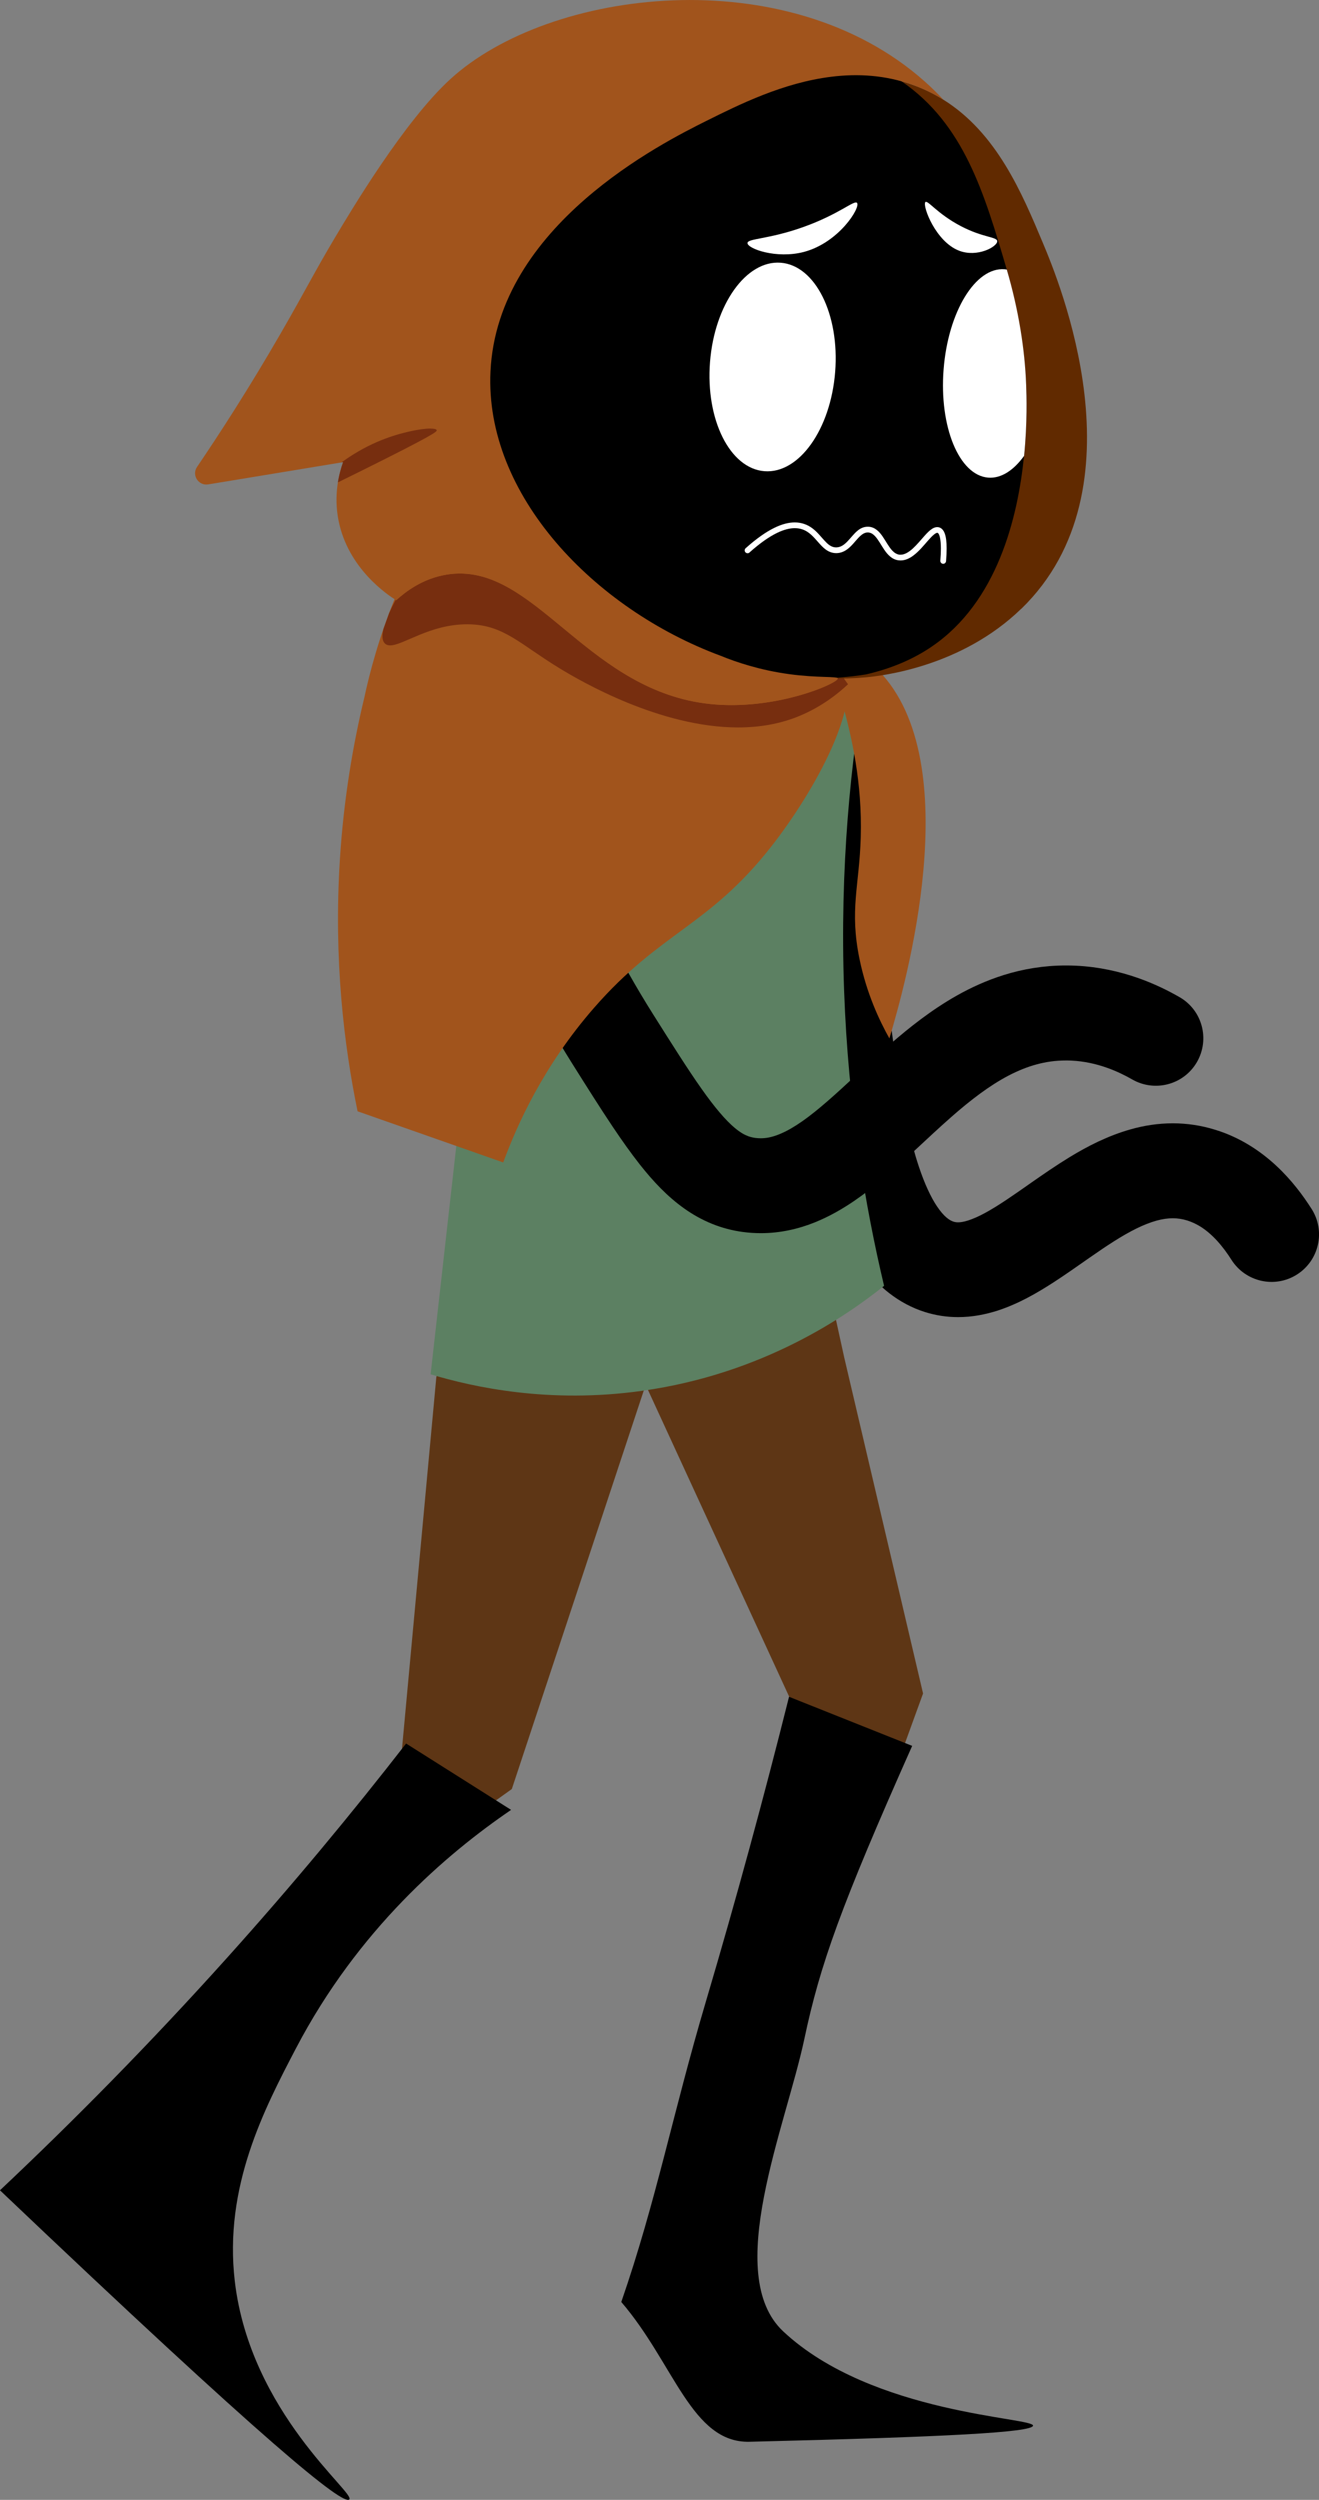 <?xml version="1.0" encoding="UTF-8"?>
<svg id="Layer_2" data-name="Layer 2" xmlns="http://www.w3.org/2000/svg" xmlns:xlink="http://www.w3.org/1999/xlink" viewBox="0 0 236.19 447.6">
  <rect x="0" y="0" width="236.19" height="447.6" fill="#808080" stroke="none"/>
  <defs>
    <style>
      .cls-1 {
        fill: none;
      }

      .cls-2 {
        fill: #5c8062;
      }

      .cls-3 {
        fill: #612a00;
      }

      .cls-4 {
        fill: #772e0f;
      }

      .cls-5 {
        fill: #5e3615;
      }

      .cls-6 {
        fill: #fff;
      }

      .cls-7 {
        fill: #a1541c;
      }

      .cls-8 {
        fill: #8c8c8c;
      }

      .cls-9 {
        clip-path: url(#clippath);
      }
    </style>
    <clipPath id="clippath">
      <path class="cls-1" d="M168.86,17.81c-1.65-1.03-3.45-1.91-5.43-2.62-4.92-1.76-9.84-2.03-14.54-1.45-8.68,1.06-16.6,5.02-22.39,7.9-7.8,3.9-37.43,18.69-38.67,44.87-1.06,22.08,18.54,42.5,41.22,50.91,2.82,1.15,7.02,2.57,12.29,3.29,5.16.7,8.63.35,8.69.77.12.83-11.13,5.83-22.9,4.57-22.38-2.39-31.5-25.75-47.17-23.16-4.32.71-7.39,3.11-9.01,4.59-1.55-.97-8.62-5.66-10.33-14.28-.91-4.6.09-8.41.82-10.45-.31.05-6.89,1.14-7.21,1.19-2.4.4-4.81.79-7.21,1.19-3.24.53-6.49,1.07-9.73,1.6-1.75.29-3-1.65-2.01-3.12,4.09-6.03,9.33-14.12,14.99-23.93,4.52-7.83,6.01-10.92,9.72-17.15,2.94-4.94,12.43-20.85,20.65-28.36,17.69-16.19,60.23-21.57,84.95.42,1.17,1.04,2.27,2.12,3.3,3.22"/>
    </clipPath>
  </defs>
  <g id="step_2">
    <g>
      <path d="M140.02,122.98c-.37,5.12-.69,11.53-.69,18.99,0,8.79.44,19.04,1.74,30.35.73,6.39,1.48,12.88,2.39,19.15.69,4.7,1.47,9.28,2.45,13.62.73,3.26,1.56,6.38,2.56,9.35,1.51,4.45,3.35,8.56,6.03,12.19,1.34,1.81,2.91,3.5,4.77,4.94,1.86,1.44,4.02,2.62,6.39,3.36,1.96.62,3.98.9,5.91.9,2.55,0,4.92-.48,7.08-1.17,3.78-1.24,6.98-3.11,9.97-5.03,2.24-1.45,4.36-2.96,6.4-4.38,3.05-2.13,5.94-4.05,8.51-5.3,1.28-.63,2.48-1.09,3.55-1.39,1.08-.3,2.04-.43,2.94-.43.85,0,1.67.12,2.58.4.79.25,1.53.59,2.26,1.03,1.08.66,2.13,1.56,3.09,2.61.96,1.05,1.83,2.24,2.57,3.41,2.52,3.96,7.77,5.14,11.73,2.62,3.96-2.52,5.14-7.77,2.62-11.73-1.52-2.39-3.55-5.15-6.34-7.75-1.4-1.3-2.99-2.55-4.8-3.66-1.81-1.11-3.84-2.07-6.08-2.76-2.55-.8-5.14-1.17-7.63-1.17-2.67,0-5.21.41-7.57,1.08-4.13,1.17-7.72,3.03-10.97,5.01-2.43,1.49-4.68,3.05-6.79,4.52-3.14,2.21-5.99,4.2-8.32,5.45-1.16.63-2.18,1.07-2.99,1.33-.82.26-1.4.34-1.81.34-.32,0-.55-.04-.82-.12-.39-.13-.76-.31-1.31-.78-.47-.41-1.05-1.05-1.66-1.97-1.08-1.6-2.23-4.05-3.25-7.13-1.54-4.62-2.81-10.6-3.84-17.22-1.04-6.62-1.88-13.89-2.72-21.23-1.22-10.59-1.63-20.19-1.63-28.41,0-6.98.29-12.97.64-17.76.34-4.68-3.18-8.75-7.86-9.09-4.68-.34-8.75,3.18-9.09,7.86"/>
      <path class="cls-5" d="M159.33,319.62c1.99-5.47,3.97-10.93,5.96-16.4l-14.13-60.22c-1.69-7.71-3.38-15.42-5.06-23.12-9-7.28-21.01-7.68-28.64-1.69-7.48,5.86-7.74,15.48-7.76,16.93,12.3,26.71,24.59,53.42,36.89,80.13,4.25,1.46,8.5,2.92,12.75,4.38Z"/>
      <path class="cls-5" d="M77.96,330.11c4.56-3.26,9.13-6.52,13.69-9.78,9.81-29.62,19.62-59.25,29.43-88.87-3.8-2.27-13.26-7.18-23.38-4.37-1.88.52-8.54,2.29-13.92,8.55-3.61,4.2-5.05,8.55-5.65,10.95-2.09,22.62-4.18,45.23-6.27,67.85,2.04,5.23,4.07,10.45,6.11,15.68Z"/>
      <path d="M111.26,412.15c6.25-18.07,9.22-33.76,15.08-53.56,5.57-18.81,10.53-37.1,14.95-54.78,6.4,2.55,15.65,6.24,22.05,8.79-12.79,28.74-16.49,39.17-19.3,52.44-3.31,15.65-14.7,42.18-3.79,52.4,15.95,14.93,45.15,15.39,44.73,16.9-.33,1.17-15.12,1.99-50.76,2.86-10.38.25-13.5-14.02-22.97-25.03Z"/>
      <path class="cls-2" d="M83.75,91.68c8.67-1.54,14.95,10.04,27.44,18.48,8.62,5.82,22.2,11.51,43.86,10.61-2.67,15.21-4.7,34.42-3.9,56.57.74,20.68,3.76,38.56,7.16,52.89-6.54,5.24-21.48,15.74-43.34,18.8-16.64,2.33-30.2-.65-37.86-2.96,1.84-16.32,3.67-32.65,5.51-48.97-4.99-23.56-9.99-47.11-14.98-70.67,1.13-6.67,2.26-13.34,3.38-20,2.44-6.24,6.45-13.62,12.73-14.74"/>
      <path d="M77.93,131.97c3.87,16,10.96,36.92,24.67,58.68,2.61,4.15,4.93,7.83,7.12,11.1,1.65,2.46,3.23,4.69,4.84,6.74,2.42,3.06,4.93,5.74,7.99,7.91,1.52,1.08,3.18,2.01,4.96,2.73,1.77.72,3.65,1.21,5.55,1.46,1.07.14,2.14.21,3.19.21,3.47,0,6.75-.76,9.67-1.94,2.56-1.03,4.88-2.37,7.03-3.83,3.77-2.58,7.08-5.57,10.3-8.53,2.41-2.22,4.74-4.44,7.06-6.47,3.47-3.06,6.91-5.68,10.28-7.44,1.69-.88,3.36-1.56,5.04-2.01,1.69-.46,3.39-.7,5.23-.7.33,0,.66,0,.99.02,2.28.11,4.37.59,6.22,1.23,1.85.64,3.44,1.44,4.68,2.15,4.07,2.33,9.27.93,11.6-3.15s.93-9.27-3.15-11.6c-1.9-1.09-4.45-2.39-7.57-3.47-3.11-1.08-6.81-1.95-10.97-2.15-.61-.03-1.22-.04-1.82-.04-3.94,0-7.68.64-11.13,1.72-3.02.95-5.81,2.22-8.4,3.68-4.52,2.56-8.43,5.66-11.98,8.75-2.66,2.32-5.11,4.65-7.42,6.78-3.45,3.2-6.6,5.95-9.29,7.66-1.34.86-2.55,1.46-3.6,1.83-1.05.37-1.93.52-2.8.52-.31,0-.62-.02-.95-.06-.49-.07-.89-.17-1.29-.31-.69-.26-1.44-.67-2.46-1.53-1.51-1.26-3.52-3.57-5.92-6.99-2.41-3.41-5.23-7.88-8.66-13.32-12.49-19.83-18.97-38.93-22.53-53.62-1.1-4.56-5.7-7.37-10.26-6.26s-7.37,5.7-6.26,10.26Z"/>
      <path class="cls-7" d="M149.69,115.68c-3.29,1.8,5.01,14.42,4.44,34.26-.25,8.69-2.04,12.92-.22,21.77,1.28,6.23,3.59,11.07,5.35,14.22,2.79-9.29,14.14-49.43-1.96-65.88-.65-.67-5.44-5.56-7.61-4.36"/>
      <path class="cls-7" d="M150.5,118.05c5.04,6.75-4.91,24-12.42,33.56-11.24,14.31-19.78,15.18-31.71,28.85-9.03,10.35-13.76,20.89-16.26,27.68-8.69-3.05-17.38-6.11-26.08-9.16-2.41-11.71-4.3-27.11-3.17-45.04.69-10.99,2.38-20.73,4.36-28.96.97-4.53,2.67-11.05,5.78-18.56,2.96-7.14,4.44-10.71,6.37-11.67,9.17-4.56,20.06,20.56,43.41,23.07,6.68.72,12.26-.01,16.79-.74,6.38-1.03,10.65-2.06,12.92.97"/>
      <path class="cls-8" d="M100.02,95.21c-.68,0-1.36.01-2.02.03,7.68,9.77,18.92,17.7,31.04,22.19.43.17.88.35,1.37.54,2.64-.19,5.03-.54,7.18-.89,2.68-.43,4.99-.87,6.94-1,.5-.26,1.03-.48,1.57-.64-5.94-6.33-16.09-14.65-30.95-18.37-5.37-1.34-10.46-1.86-15.12-1.86"/>
      <path d="M146.1,115.44c-.55.16-1.08.38-1.57.64.38-.03.75-.04,1.11-.04.37,0,.73.02,1.07.05-.2-.21-.4-.43-.6-.65"/>
      <path class="cls-8" d="M69.68,109.81c-.5,1.14-.82,2.05-1,2.78.31-.91.65-1.84,1-2.78"/>
      <path class="cls-4" d="M82.35,102.69c-.79,0-1.59.06-2.41.2-4.32.71-7.39,3.11-9.01,4.59-.03-.02-.06-.04-.09-.06-.47.89-.85,1.68-1.17,2.39-.36.95-.69,1.88-1,2.78-.36,1.48-.15,2.24.25,2.63.25.24.56.34.94.34,1.16,0,2.94-.94,5.26-1.89,2.32-.95,5.19-1.89,8.52-1.89.07,0,.13,0,.2,0,6.39.07,9.28,3.59,16.54,7.99,3.68,2.23,17.83,10.48,31.79,10.48,3.78,0,7.55-.61,11.09-2.1,4.03-1.7,6.9-4.04,8.59-5.63-.88-1.27-2.59-3.62-5.16-6.44-.34-.03-.7-.05-1.07-.05s-.72.01-1.11.04c-1.94.13-4.26.56-6.94,1-2.15.35-4.54.7-7.18.89,2.74,1.03,6.45,2.15,10.92,2.75,5.16.7,8.63.35,8.69.77.11.74-8.78,4.77-19.03,4.77-1.28,0-2.57-.06-3.87-.2-21.21-2.26-30.51-23.36-44.76-23.36"/>
      <path class="cls-3" d="M182.87,109c-10.73,10.41-24.92,12.01-27.86,12.28h-.01c-8.47.78-17.43-.68-25.96-3.85-22.68-8.41-42.28-28.84-41.22-50.91,1.24-26.19,30.87-40.98,38.67-44.87,4.34-2.17,9.9-4.94,16.06-6.63.5-.14,1.01-.28,1.53-.39l.04-.02c.44-.11.88-.2,1.33-.3l.23-.05c.53-.11,1.06-.21,1.6-.29.53-.09,1.07-.16,1.61-.23,4.7-.58,9.62-.31,14.54,1.45,1.98.71,3.78,1.58,5.43,2.62,9.62,5.96,14.14,16.76,17.89,25.7,2.75,6.57,18.38,43.89-3.87,65.5Z"/>
      <path d="M183.37,81.64c-1.11,11.07-4.8,26.15-16.52,34.13-3.42,2.34-7.41,3.98-11.8,4.99h0c-6.75,1.04-18.17,1.79-30.64-2.87-21.78-8.14-42.31-31.13-40-55.88,2.9-31.16,37.04-45.76,42.7-48.15,7.52-3.18,14.32-4.55,19.25-5.19,3.94.64,9.57,2.11,15.09,5.9,11.18,7.68,14.8,19.99,18.83,33.69,0,0,3.1,10.39,3.47,20.69.07,1.85.23,6.68-.37,12.69Z"/>
      <path class="cls-6" d="M183.37,81.64c-1.86,2.58-4.11,4.06-6.41,3.88-5.21-.41-8.8-9.09-7.99-19.4.81-10.3,5.7-18.32,10.91-17.91.13.01.27.03.4.05,2.09,7.13,3.24,14.25,3.47,20.69.07,1.85.23,6.68-.37,12.69Z"/>
      <ellipse class="cls-6" cx="138.34" cy="65.71" rx="18.72" ry="11.24" transform="translate(62.03 198.49) rotate(-85.52)"/>
      <path class="cls-6" d="M153.47,36.33c.66.8-3.22,7.1-9.49,8.77-4.96,1.32-10.15-.59-10.13-1.58.01-.83,3.68-.64,9.86-2.82,6.56-2.32,9.28-4.95,9.76-4.37Z"/>
      <path class="cls-6" d="M165.68,36.22c-.47.8,1.9,7.05,6.04,8.66,3.28,1.27,6.83-.69,6.85-1.67.02-.83-2.45-.6-6.51-2.72-4.31-2.25-6.04-4.86-6.39-4.27Z"/>
      <path class="cls-6" d="M134.21,98.92c3.85-3.44,6.43-4.36,8.11-4.35.52,0,.96.08,1.34.21,1.23.41,2.03,1.37,2.87,2.32.42.47.84.94,1.35,1.31.51.37,1.13.63,1.85.63h.06c.77-.01,1.41-.31,1.94-.7.79-.59,1.37-1.39,1.95-2.01.29-.31.57-.56.84-.73.28-.17.54-.26.85-.26h.09c.47.03.83.25,1.21.64.57.59,1.07,1.56,1.67,2.45.3.44.64.87,1.06,1.22.41.35.92.61,1.52.68.12.01.23.02.35.02.85,0,1.61-.38,2.28-.88,1.01-.75,1.87-1.82,2.63-2.68.38-.43.73-.81,1.03-1.05.3-.26.54-.35.62-.34h.07s.12.11.12.11c.09.1.21.33.3.76.09.43.16,1.06.16,1.93,0,.61-.03,1.33-.1,2.19-.02.28.19.53.47.56s.53-.19.56-.47c.07-.88.1-1.63.1-2.27,0-1.23-.11-2.05-.32-2.64-.1-.29-.23-.53-.39-.72-.16-.19-.36-.33-.56-.4-.14-.05-.28-.07-.42-.07-.33,0-.63.13-.89.29-.46.29-.89.73-1.34,1.23-.67.75-1.39,1.63-2.13,2.31-.75.68-1.5,1.12-2.19,1.11h-.22c-.5-.08-.89-.33-1.29-.75-.59-.63-1.09-1.6-1.69-2.48-.3-.44-.63-.85-1.04-1.18-.41-.33-.92-.57-1.51-.6h-.15c-.7,0-1.3.29-1.77.68-.72.58-1.28,1.37-1.88,1.98-.61.62-1.19,1.02-1.95,1.04h-.04c-.48,0-.86-.15-1.25-.43-.58-.41-1.14-1.14-1.82-1.88-.68-.74-1.5-1.5-2.67-1.89-.48-.16-1.04-.27-1.67-.27-2.07,0-4.85,1.09-8.8,4.62-.21.19-.23.52-.04.73s.52.23.73.04Z"/>
      <path class="cls-7" d="M168.86,17.81c-1.65-1.03-3.45-1.91-5.43-2.62-4.92-1.76-9.84-2.03-14.54-1.45-8.68,1.06-16.6,5.02-22.39,7.9-7.8,3.9-37.43,18.69-38.67,44.87-1.06,22.08,18.54,42.5,41.22,50.91,2.82,1.15,7.02,2.57,12.29,3.29,5.16.7,8.63.35,8.69.77.12.83-11.13,5.83-22.9,4.57-22.38-2.39-31.5-25.75-47.17-23.16-4.32.71-7.39,3.11-9.01,4.59-1.55-.97-8.62-5.66-10.33-14.28-.91-4.6.09-8.41.82-10.45-.31.05-6.89,1.14-7.21,1.19-2.4.4-4.81.79-7.21,1.19-3.24.53-6.49,1.07-9.73,1.6-1.75.29-3-1.65-2.01-3.12,4.09-6.03,9.33-14.12,14.99-23.93,4.52-7.83,6.01-10.92,9.72-17.15,2.94-4.94,12.43-20.85,20.65-28.36,17.69-16.19,60.23-21.57,84.95.42,1.17,1.04,2.27,2.12,3.3,3.22"/>
      <g class="cls-9">
        <path class="cls-4" d="M77.08,76.73c-1.88,0-5.82.79-9.51,2.38-2.42,1.04-4.6,2.36-6.41,3.68.14-.02.23-.04.26-.04h0c-.32.9-.69,2.13-.93,3.63,1.09-.53,2.46-1.21,4.16-2.05,13.15-6.53,13.64-7.06,13.55-7.31-.07-.19-.47-.28-1.12-.28"/>
      </g>
      <path d="M0,392.17c13.09-12.33,26.73-26.13,40.55-41.5,11.84-13.17,22.53-26.08,32.17-38.49,6.27,3.96,12.53,7.92,18.8,11.88-11.54,7.87-27.39,21.4-38.54,42.73-5.64,10.79-12.93,24.74-10.93,41.71,2.78,23.52,21.67,37.89,20.5,39.03-1.13,1.1-14.57-9.71-62.55-55.35Z"/>
    </g>
  </g>
</svg>